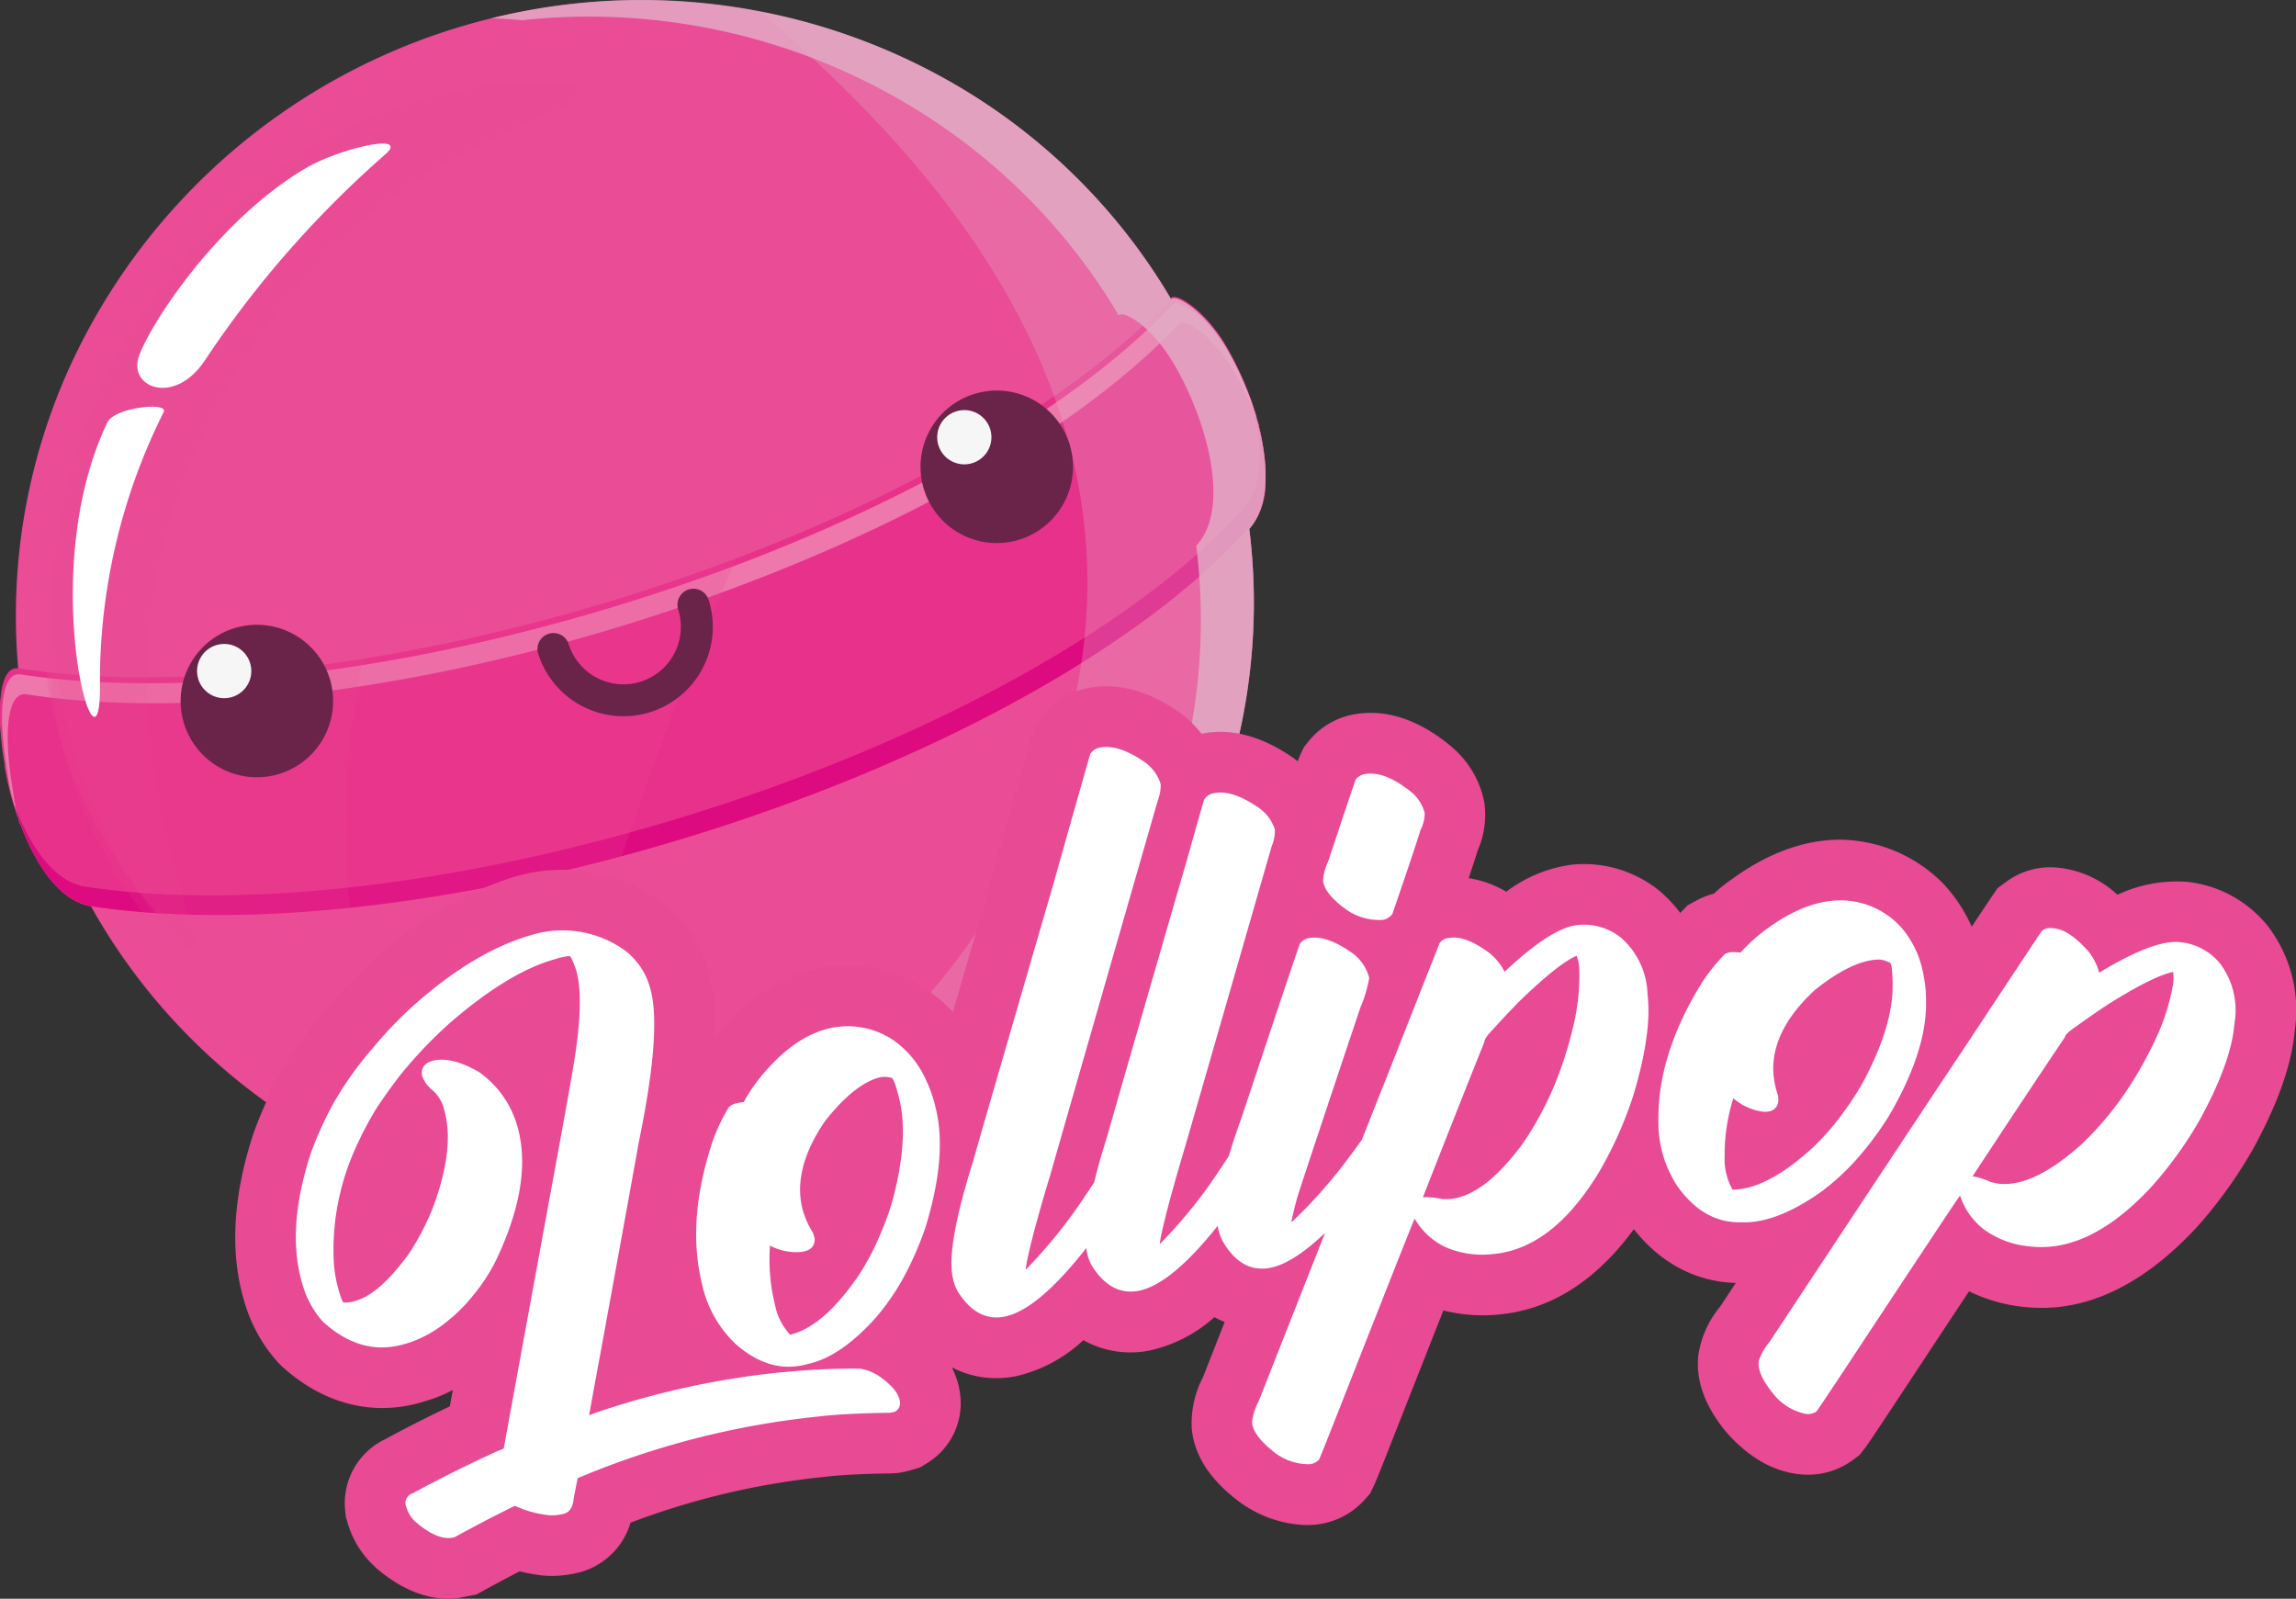 <svg xmlns="http://www.w3.org/2000/svg" xmlns:xlink="http://www.w3.org/1999/xlink" width="269.117" height="187.383" viewBox="0 0 269.117 187.383">
  <rect x="0" y="0" width="269.117" height="187.383" fill="#333333" stroke="none"/>
  <defs>
    <linearGradient id="linear-gradient" x1="-1.43" y1="-0.037" x2="-0.782" y2="0.441" gradientUnits="objectBoundingBox">
      <stop offset="0" stop-color="#fff"/>
      <stop offset="0.49" stop-color="#fefafc"/>
      <stop offset="1" stop-color="#ea4c95"/>
    </linearGradient>
    <linearGradient id="linear-gradient-2" x1="-1.739" y1="-0.079" x2="-1.333" y2="0.217" xlink:href="#linear-gradient"/>
    <linearGradient id="linear-gradient-3" x1="-2.112" y1="-0.191" x2="-1.671" y2="0.233" xlink:href="#linear-gradient"/>
  </defs>
  <g id="Grupo_14784" data-name="Grupo 14784" transform="translate(-8480.563 1695.838)">
    <g id="Grupo_14782" data-name="Grupo 14782" transform="translate(8480.563 -1695.838)">
      <g id="Recurso_1" data-name="Recurso 1" transform="translate(0 0)">
        <g id="Capa_2" data-name="Capa 2" transform="translate(0 0)">
          <g id="Capa_1" data-name="Capa 1">
            <path id="Trazado_13568" data-name="Trazado 13568" d="M10.632,106.2l.418.753a70.6,70.6,0,0,0,25.064,25.468A73.6,73.6,0,0,0,140.8,99.367a67.346,67.346,0,0,0,3.025-8.1,70.046,70.046,0,0,0,2.983-24.952c-.084-1.394-.223-2.872-.4-4.321h0a8.364,8.364,0,0,0,1.91-5.144,27.545,27.545,0,0,0-2.607-12.114,31.154,31.154,0,0,0-2.23-4.363l-.139-.237c-2.384-3.792-5.576-5.673-6.092-5.06h0c-.125-.251-.279-.5-.432-.753a70.074,70.074,0,0,0-5.883-8.294,71.009,71.009,0,0,0-18.3-15.71A73.616,73.616,0,0,0,7.956,43.413,70.521,70.521,0,0,0,2.115,78.444C.5,78.262-.2,80.841.01,85.274h0a39.03,39.03,0,0,0,.516,4.307,2.263,2.263,0,0,0,.1.781C1.4,94.948,4.736,105.236,10.632,106.2Z" transform="translate(0.026 0.008)" fill="#ea4c95"/>
            <path id="Trazado_13569" data-name="Trazado 13569" d="M1.611,84.5l-.125-.418L1.4,83.842h0A25.454,25.454,0,0,1,.566,79.66C-.605,72.69.008,68.2,2.141,68.508c17.55,2.7,42.739.209,69.448-7.89,29.273-8.894,53.319-22.415,65.656-35.546.6-.627,3.847,1.394,6.245,5.3a37.719,37.719,0,0,1,3.164,6.747h0c.125.362.251.725.362,1.073v.167l.293.99h0c1.394,4.921,1.519,9.883-.962,12.546-12,13.619-36.438,27.489-66.325,36.564C53.4,96.541,28.25,99.05,10.7,96.387c-4.07-.613-6.97-5.673-8.573-10.274v-.125c-.07-.181-.125-.362-.2-.558s-.084-.265-.139-.4A3.906,3.906,0,0,1,1.611,84.5Z" transform="translate(0.028 9.832)" fill="#e8318a"/>
            <path id="Trazado_13570" data-name="Trazado 13570" d="M147.524,39.919h0a37.08,37.08,0,0,0-3.164-6.747c-2.4-3.931-5.576-5.924-6.231-5.283-12.337,13.145-36.424,26.653-65.7,35.546C45.736,71.548,20.533,74.044,3,71.339.864,71,.209,75.521,1.408,82.491a25.746,25.746,0,0,0,.85,4.112h0v-.112a2.17,2.17,0,0,0-.181-.558c-.056-.181-.1-.279-.139-.418s-.112-.348-.153-.516a2.955,2.955,0,0,1-.125-.432l-.084-.237h0a25.747,25.747,0,0,1-.85-4.182C-.446,73.179.181,68.677,2.3,69c17.55,2.7,42.739.209,69.448-7.89,29.259-8.866,53.319-22.359,65.656-35.5.585-.641,3.833,1.394,6.231,5.283a36.019,36.019,0,0,1,3.164,6.761h0c.125.362.251.711.362,1.073v.167l.293.99Z" transform="translate(0.092 10.04)" fill="#ee77ab"/>
            <path id="Trazado_13571" data-name="Trazado 13571" d="M1.084,80.6,1,80.367H1c1.631,4.6,4.5,9.618,8.559,10.246,17.55,2.662,42.683.153,69.308-7.932,29.9-9.075,54.365-22.959,66.423-36.355,2.481-2.788,2.328-7.681.962-12.546h0c.125.362.251.725.362,1.073v.167l.293.99h0c1.394,4.921,1.519,9.883-.962,12.546-12,13.48-36.438,27.35-66.325,36.425C53,93.066,27.848,95.575,10.3,92.912c-4.07-.613-6.97-5.673-8.573-10.274v-.125c-.07-.181-.125-.362-.2-.558s-.084-.265-.139-.4a4.047,4.047,0,0,1-.153-.53Z" transform="translate(0.43 13.308)" fill="#dd0a80"/>
            <path id="Trazado_13572" data-name="Trazado 13572" d="M57.184,124.324c10.831-3.9,9.047-16.073,25.607-55.215,14.428-34.264,22.652-41.094,18.331-50.7C94.458,3.69,65.547-.924,44.763,7.1,15.49,18.4-5.294,57.957,7.126,89.572,16.006,111.876,41.334,130.012,57.184,124.324Z" transform="translate(1.399 1.258)" opacity="0.2" fill="url(#linear-gradient)"/>
            <path id="Trazado_13573" data-name="Trazado 13573" d="M43.71,10.348C60.075,3.03,81.487,3.588,83.1,10.181c.948,3.833-21.7,11.152-37,48.552-15.78,38.627-.474,63.844-4.182,66.074-4.266,2.551-29.009-14.3-35.6-36.787C-2.932,56.559,17.824,21.946,43.71,10.348Z" transform="translate(1.644 1.988)" opacity="0.15" fill="url(#linear-gradient-2)"/>
            <path id="Trazado_13574" data-name="Trazado 13574" d="M66.584,8.065C65.971,6.043,50.6,5.932,36.823,13.236c-19.6,10.4-34.361,34.933-32.256,59.829,1.715,20.087,14.023,36.048,16.1,35.24S13.7,92.01,15.8,70.668c2.7-27.043,21.258-44.189,23.363-46.085C52.826,12.288,67.2,10.072,66.584,8.065Z" transform="translate(1.756 2.71)" opacity="0.1" fill="url(#linear-gradient-3)"/>
            <path id="Trazado_13575" data-name="Trazado 13575" d="M31.289,14.941c3.652-2.161,11.835-4.182,9.507-1.784a120.983,120.983,0,0,0-21.37,24.353c-3.555,5.311-8.907,3.164-7.75-.4S20.764,21.158,31.289,14.941Z" transform="translate(4.573 4.755)" fill="#fff"/>
            <path id="Trazado_13576" data-name="Trazado 13576" d="M10.144,36.042c.85-1.784,7.193-2.439,6.607-1.227A70.438,70.438,0,0,0,9.279,67.253C9.21,79.757,1.613,53.87,10.144,36.042Z" transform="translate(2.438 13.472)" fill="#fff"/>
            <path id="Trazado_13577" data-name="Trazado 13577" d="M107.81,87.8C121.792,43.46,85.632,12.57,72.766,1a72.486,72.486,0,0,1,23.4,8.935,70.535,70.535,0,0,1,24.158,23.99l.446.753h0c.6-.641,3.833,1.394,6.245,5.3,3.931,6.468,6.97,17.09,2.927,21.621h0a70.438,70.438,0,0,1-5.576,37.372A73.183,73.183,0,0,1,79.387,139a74.424,74.424,0,0,1-37.637,1.812C59.272,136.466,93.829,132.131,107.81,87.8Z" transform="translate(16.484 0.393)" fill="#e2afc6" opacity="0.3"/>
            <path id="Trazado_13578" data-name="Trazado 13578" d="M51.412,102.512H51.05l1.31-.362Z" transform="translate(20.148 40.244)" fill="#cdcccc" opacity="0.54"/>
            <path id="Trazado_13579" data-name="Trazado 13579" d="M118.331,101.328a70.3,70.3,0,0,0,5.576-37.372l.07-.07c4.1-4.53,1.018-15.152-2.927-21.621-2.4-3.945-5.576-5.938-6.245-5.3h0c-.153-.251-.293-.5-.432-.753a70.563,70.563,0,0,0-24.2-23.935,72.96,72.96,0,0,0-45.29-9.9c-1.185-.112-2.37-.2-3.583-.237a73.114,73.114,0,0,1,55.048,8.183,70.535,70.535,0,0,1,24.158,23.99l.446.753h0c.6-.641,3.833,1.394,6.245,5.3,3.931,6.468,6.97,17.09,2.927,21.621h0a70.437,70.437,0,0,1-5.576,37.372A73.183,73.183,0,0,1,79.565,139.4c-1.045.335-2.1.641-3.164.92a73.072,73.072,0,0,0,41.931-38.989Z" transform="translate(16.307 -0.001)" fill="#e2afc6" opacity="0.8"/>
            <path id="Trazado_13580" data-name="Trazado 13580" d="M94.834,39.084a8.935,8.935,0,1,1-11.221-5.827A8.935,8.935,0,0,1,94.834,39.084Z" transform="translate(30.52 12.939)" fill="#6a2349"/>
            <path id="Trazado_13581" data-name="Trazado 13581" d="M84.985,36.7a3.178,3.178,0,1,1-1.572-1.862A3.178,3.178,0,0,1,84.985,36.7Z" transform="translate(31.072 13.584)" fill="#f6f6f6"/>
            <path id="Trazado_13582" data-name="Trazado 13582" d="M32.612,58.759A8.935,8.935,0,1,1,21.46,52.932,8.935,8.935,0,0,1,32.612,58.759Z" transform="translate(6.01 20.697)" fill="#6a2349"/>
            <path id="Trazado_13583" data-name="Trazado 13583" d="M22.755,56.369a3.178,3.178,0,1,1-3.987-2.077A3.178,3.178,0,0,1,22.755,56.369Z" transform="translate(6.554 21.331)" fill="#f6f6f6"/>
            <path id="Trazado_13584" data-name="Trazado 13584" d="M61.662,51.939A6.732,6.732,0,1,1,48.823,56a1.871,1.871,0,1,0-3.568,1.129A10.475,10.475,0,1,0,65.23,50.81a1.871,1.871,0,0,0-3.569,1.129Z" transform="translate(17.831 19.502)" fill="#6a2349"/>
          </g>
        </g>
      </g>
    </g>
    <g id="Grupo_14781" data-name="Grupo 14781" transform="translate(8491.217 -1643.948)">
      <g id="Grupo_14729" data-name="Grupo 14729" transform="translate(16.916 28.549)">
        <g id="Grupo_14723" data-name="Grupo 14723" transform="translate(0 21.517)">
          <path id="Trazado_14919" data-name="Trazado 14919" d="M88.8,95.26a5.662,5.662,0,0,0-2.16-.817,79.58,79.58,0,0,0-8.28.351l-1.321.116a97.471,97.471,0,0,0-21.577,4.773l-.555.236q.34-2.014,1.29-7.1,4.2-23,4.5-24.794Q63.481,54.628,62.041,49.8l-.077-.256a8.169,8.169,0,0,0-3.04-4.241,12.544,12.544,0,0,0-10.93-1.644l-.161.049q-6.2,1.852-12.866,7.6a47.951,47.951,0,0,0-5.409,5.547,40.946,40.946,0,0,0-4.635,6.5,42.955,42.955,0,0,0-2.642,5.834q-2.909,8.908-1,15.3a11.1,11.1,0,0,0,2.4,4.434q4.543,4.141,9.591,2.633l.64-.191a14.2,14.2,0,0,0,4.511-2.6,18.312,18.312,0,0,0,2.887-2.914,21.26,21.26,0,0,0,2.674-4.1q4.424-9.292,2.461-15.872a11.666,11.666,0,0,0-4.507-6.24Q38.591,57.747,36.42,58.4a3.179,3.179,0,0,0-.311.126,1.356,1.356,0,0,0-.738,1.717,3.581,3.581,0,0,0,1.02,1.435,4.4,4.4,0,0,1,1.489,2.306q1.365,4.569-1.339,11.71a29.9,29.9,0,0,1-2.794,5.322q-3.385,4.628-6.134,5.45l-.382.114a3.72,3.72,0,0,1-1.081.114c-.12-.012-.289-.39-.512-1.136l-.087-.287a15.869,15.869,0,0,1-.587-3.477,28.965,28.965,0,0,1,2.479-13.023A41.67,41.67,0,0,1,29.991,63.9q1.592-2.357,2.8-3.9a52.866,52.866,0,0,1,5.858-6.134q6.666-5.751,11.938-7.325l.512-.152a6.659,6.659,0,0,1,1.475-.3q.224-.068.8,1.638.966,3.225-.221,10.68-.526,3.252-2.572,14.338-5.036,27.427-5.687,31.065l-.929.382q-5.384,2.478-9.719,4.852a1.223,1.223,0,0,0-.876,1.27l.012.033a3.928,3.928,0,0,0,1.17,2.052q2.392,2.068,4.182,1.882l.421-.093q3.589-1.976,7.047-3.67a12.484,12.484,0,0,0,4.09,1.111,5.555,5.555,0,0,0,1.556-.152l.128-.039c.662-.195,1.03-.782,1.111-1.756l.467-2.4a98.352,98.352,0,0,1,27.95-7.2l.941-.106q3.385-.316,7.721-.358a3.723,3.723,0,0,0,.587-.14A1.1,1.1,0,0,0,91.34,98.4Q91.21,96.907,88.8,95.26Z" transform="translate(-13.419 -35.986)" fill="#db1a40"/>
          <path id="Trazado_14920" data-name="Trazado 14920" d="M41.923,124.9c-2.867,0-5.726-1.219-8.518-3.631l-.622-.608a11.2,11.2,0,0,1-2.792-5l-.106-.305-.093-.892a8.3,8.3,0,0,1,4.716-8.266c2.3-1.256,4.838-2.544,7.561-3.842q.157-.871.349-1.92a16.429,16.429,0,0,1-2.969,1.231l-.63.189c-5.752,1.717-11.582.226-16.43-4.19l-.423-.419a18.167,18.167,0,0,1-4-7.23c-1.689-5.665-1.333-12.236,1.053-19.545a47.691,47.691,0,0,1,3.089-6.9l.23-.412a47.937,47.937,0,0,1,5.411-7.549,53.741,53.741,0,0,1,6.171-6.281,42.807,42.807,0,0,1,15.376-8.943,19.775,19.775,0,0,1,17.018,2.457l.38.268A15.155,15.155,0,0,1,72.275,51c1.428,4.789,1.059,11.479-1.12,21.957-.132.839-1.378,7.711-3.692,20.413A96.756,96.756,0,0,1,79.852,91.32l1.392-.122a87.3,87.3,0,0,1,8.949-.378,11.707,11.707,0,0,1,5.482,1.67l.646.394c3.438,2.357,5.322,5.181,5.6,8.392a8.212,8.212,0,0,1-3.9,7.728l-.807.5-.91.274a9.949,9.949,0,0,1-1.94.406l-.62.033c-2.7.028-5.1.138-7.13.329l-.8.091a89.345,89.345,0,0,0-22.561,5.352,8.537,8.537,0,0,1-5.748,5.759,13.445,13.445,0,0,1-3.777.482l-.837-.057a25.345,25.345,0,0,1-2.644-.476q-2.059,1.06-4.149,2.211l-.912.5-2.211.437A10.4,10.4,0,0,1,41.923,124.9ZM56.509,56.679l-.028,0Z" transform="translate(-16.916 -39.477)" fill="#e84a94"/>
        </g>
        <g id="Grupo_14724" data-name="Grupo 14724" transform="translate(46.919 32.73)">
          <path id="Trazado_14921" data-name="Trazado 14921" d="M72.326,57.943a15.254,15.254,0,0,0-1.038-2.869,11.286,11.286,0,0,0-3.721-4.588,9.567,9.567,0,0,0-7.721-1.424q-3.89.942-7.5,5.147a19.265,19.265,0,0,0-2.42,3.467,6.046,6.046,0,0,0-.693.1l-.293.071a1.741,1.741,0,0,0-.754.423,21.973,21.973,0,0,0-1.849,3.844q-3.131,9.3-1.317,16.786a13.619,13.619,0,0,0,4,7.161q3.913,3.411,8.061,2.4l.583-.142q3.792-.919,7.86-5.507a28.457,28.457,0,0,0,3.048-4.409,38.008,38.008,0,0,0,2.654-6.029q2.576-8.344,1.225-13.919Zm-4.883,11a29.554,29.554,0,0,1-1.4,3.975,28.492,28.492,0,0,1-2.672,5.108q-4.076,5.963-8,6.913a7.179,7.179,0,0,1-1.792-3.578l-.142-.585a22.137,22.137,0,0,1-.425-6.277,6.617,6.617,0,0,0,3.779.731l.358-.087a2.1,2.1,0,0,0,.528-.232,1.3,1.3,0,0,0,.5-1.491,2.572,2.572,0,0,0-.142-.447,10.227,10.227,0,0,1-1.235-2.822q-1.137-4.7,2.662-10.253,3.491-4.413,6.474-5.137a2.923,2.923,0,0,1,1.284.067q.289-.071.882,2.221l.071.291Q69.273,61.911,67.443,68.94Z" transform="translate(-37.247 -41.672)" fill="#db1a40"/>
          <path id="Trazado_14922" data-name="Trazado 14922" d="M58.669,99.313a16.233,16.233,0,0,1-10.824-4.387,20.7,20.7,0,0,1-6.24-10.847c-1.524-6.293-1.024-13.267,1.489-20.732a29.094,29.094,0,0,1,2.481-5.22l.553-.927.8-.721A9.06,9.06,0,0,1,48.8,55.171a18.619,18.619,0,0,1,1.784-2.258c3.353-3.849,7.081-6.3,11.08-7.262A16.674,16.674,0,0,1,74.93,48.016a18.334,18.334,0,0,1,6.238,7.415,22.729,22.729,0,0,1,1.563,4.32l.134.541c1.217,5.025.778,10.812-1.345,17.684a44.264,44.264,0,0,1-3.164,7.26l-.191.343a33.289,33.289,0,0,1-4,5.657c-3.558,4.011-7.319,6.531-11.326,7.5l-.581.14A15.218,15.218,0,0,1,58.669,99.313Z" transform="translate(-40.745 -45.171)" fill="#e84a94"/>
        </g>
        <g id="Grupo_14725" data-name="Grupo 14725" transform="translate(120.397 3.114)">
          <path id="Trazado_14923" data-name="Trazado 14923" d="M84.148,49.5a6.747,6.747,0,0,0,4.42,1.4,1.677,1.677,0,0,0,1.242-.723q2.841-8.279,3.265-9.757a4.654,4.654,0,0,0,.518-1.967l-.032-.2a4.723,4.723,0,0,0-1.64-2.418q-2.986-2.386-5.261-2.048a1.732,1.732,0,0,0-1.15.644q-.157.325-3.249,9.652a5.926,5.926,0,0,0-.587,2.178l.02.132Q81.907,47.811,84.148,49.5Z" transform="translate(-74.567 -26.628)" fill="#db1a40"/>
          <path id="Trazado_14924" data-name="Trazado 14924" d="M91.547,61.551a14.421,14.421,0,0,1-7.738-2.558l-.445-.307c-3.07-2.314-4.777-4.844-5.21-7.734a10.982,10.982,0,0,1,.906-5.771c3.17-9.558,3.271-9.77,3.511-10.28l.352-.744.51-.644A8.866,8.866,0,0,1,89.1,30.255c3.54-.536,7.161.658,10.751,3.525l.431.37a11.271,11.271,0,0,1,3.808,6.573,10.392,10.392,0,0,1-.8,5.549c-.3,1-1.044,3.267-3.259,9.715l-.278.815-.467.723A8.74,8.74,0,0,1,93.1,61.437,10.528,10.528,0,0,1,91.547,61.551Z" transform="translate(-78.061 -30.131)" fill="#e84a94"/>
        </g>
        <g id="Grupo_14726" data-name="Grupo 14726" transform="translate(76.843)">
          <path id="Trazado_14925" data-name="Trazado 14925" d="M141.13,60.928a9.111,9.111,0,0,0-3.164-6.464,6.939,6.939,0,0,0-4.726-1.457l-.3.028q-3.051.292-8.552,5.472A6.774,6.774,0,0,0,122.6,56.3q-2.664-1.955-4.424-1.788l-.366.035a1.543,1.543,0,0,0-1.018.567q-.517,1.252-6.285,15.906c-.2.484-1.16,2.9-2.857,7.2-1.711,2.359-2.985,4.021-3.767,4.9a51.95,51.95,0,0,1-4.422,4.7l-.069-.024q.316-1.494.713-2.9,1.173-3.68,7.378-22.2a15.163,15.163,0,0,0,1.036-3.458,5.194,5.194,0,0,0-2.211-3.076q-2.779-1.914-4.726-1.622a1.648,1.648,0,0,0-1.207.719q-.691,1.926-6.768,20.19c-.612,1.693-1.12,3.233-1.538,4.645-.975,1.495-1.869,2.828-2.619,3.869a55.906,55.906,0,0,1-5.425,6.405l-.063.012.108-.666q.6-3.069,2.826-10.558Q88,75.367,97.08,43.813a4.7,4.7,0,0,0,.38-1.906l-.031-.163A4.893,4.893,0,0,0,95.6,39.312q-3.1-2.156-5.226-1.747l-.03.006a1.643,1.643,0,0,0-1.179.77q-.354,1.155-1.967,6.9-9.144,31.568-9.351,32.422c-.658,2.064-1.174,3.9-1.579,5.557-.959,1.449-1.839,2.749-2.57,3.763a58.852,58.852,0,0,1-5.391,6.4l-.067.012.112-.666q.561-3.063,2.826-10.56,1.072-3.772,12.547-43.7a4.839,4.839,0,0,0,.349-1.9l-.032-.165a4.971,4.971,0,0,0-1.794-2.438q-3.1-2.156-5.257-1.741l-.033.006A1.609,1.609,0,0,0,75.819,33q-.357,1.158-4.332,15.264Q62.31,79.833,62.1,80.687q-3.119,9.9-2.422,13.539a5.811,5.811,0,0,0,.608,1.75q2.251,3.574,5.456,2.957,3.769-.727,9.215-7.543c.116-.134.268-.331.4-.5.014.1.016.217.035.309a5.669,5.669,0,0,0,.608,1.75q2.245,3.574,5.49,2.952,3.763-.724,9.211-7.543c.02-.022.047-.061.069-.085,0,.039,0,.085.008.122a6.694,6.694,0,0,0,.465,1.516q2.121,3.831,5.45,3.334c1.849-.276,4.072-1.668,6.647-4.133q-3.187,8.081-7.78,19.736a7,7,0,0,0-.776,2.42l.012.1q.133,1.427,2.28,3.2a6.612,6.612,0,0,0,4.346,1.66l.033,0a1.751,1.751,0,0,0,1.187-.549q.248-.526,3.024-7.591,7.954-20.22,8.177-20.643a8.271,8.271,0,0,0,3.564,3.312,10.71,10.71,0,0,0,5.507.847l.2-.018q6.967-.668,12.4-9.694a45.762,45.762,0,0,0,4-9.02q2.073-7,1.67-11.281Zm-8.7,3.979a44.837,44.837,0,0,1-2.083,6.6,37.4,37.4,0,0,1-3.781,7.059q-4.5,6.191-8.583,6.581a9.076,9.076,0,0,1-.973-.01,9.305,9.305,0,0,0-1.9-.219l-.3.028q3.851-9.847,7.2-18.2-.009-.434,1-1.469,1.512-1.686,3.192-3.387,4.54-4.386,6.634-5.255a5.68,5.68,0,0,1,.291,1.311A25.225,25.225,0,0,1,132.433,64.907Z" transform="translate(-52.444 -25.05)" fill="#db1a40"/>
          <path id="Trazado_14926" data-name="Trazado 14926" d="M104.607,126.857a13.9,13.9,0,0,1-8.258-3.07l-.3-.232c-2.981-2.459-4.562-5.082-4.836-8.022a11.739,11.739,0,0,1,1.327-6.031l2.534-6.441a11.725,11.725,0,0,1-1.2-.571,16.8,16.8,0,0,1-7.549,3.9,11.359,11.359,0,0,1-7.815-1.2,17.188,17.188,0,0,1-7.933,4.229c-5.062.967-9.743-1.268-12.818-6.153l-.187-.309a12.888,12.888,0,0,1-1.388-3.883c-.713-3.723.083-8.93,2.577-16.879.278-1.016,1.611-5.681,9.386-32.42,3.523-12.5,4.18-14.785,4.367-15.384l.242-.786.415-.709A8.679,8.679,0,0,1,79.1,28.75c3.44-.66,7.022.309,10.71,2.877l.618.484a16.047,16.047,0,0,1,1.945,2c.047-.01.095-.02.14-.028,3.389-.652,6.963.321,10.649,2.887l.559.433a11.413,11.413,0,0,1,4.192,6.506,10.65,10.65,0,0,1-.541,5.507q-.224.78-.445,1.542a15.567,15.567,0,0,1,6.907,2.833l.364.268c.122.1.242.193.362.291l.406-.457a8.671,8.671,0,0,1,5.659-2.93l.378-.035a12.1,12.1,0,0,1,7.077,1.7,16.242,16.242,0,0,1,7.677-3.172l.323-.03a14.055,14.055,0,0,1,9.5,2.741l.408.315a16.209,16.209,0,0,1,5.716,11.271l.063.662c.364,3.806-.266,8.378-1.932,13.982a52.915,52.915,0,0,1-4.631,10.515c-4.921,8.179-10.916,12.588-17.91,13.258a18.888,18.888,0,0,1-6.584-.467c-1.17,2.957-2.759,6.992-4.925,12.492-2.861,7.285-3.058,7.7-3.217,8.036l-.441.929-.683.766a8.892,8.892,0,0,1-5.811,2.887C105.292,126.839,104.951,126.857,104.607,126.857Z" transform="translate(-55.942 -28.549)" fill="#e84a94"/>
        </g>
        <g id="Grupo_14727" data-name="Grupo 14727" transform="translate(159.7 17.977)">
          <path id="Trazado_14927" data-name="Trazado 14927" d="M124.676,71.854a37.637,37.637,0,0,0,3.962-5.265q4.41-7.535,4.369-13.269l0-.534a15.306,15.306,0,0,0-.358-3.03,11.307,11.307,0,0,0-2.572-5.316,9.568,9.568,0,0,0-7.191-3.148q-4,.032-8.481,3.3a19.222,19.222,0,0,0-3.145,2.826,6.116,6.116,0,0,0-.7-.061l-.3,0a1.775,1.775,0,0,0-.835.24,21.7,21.7,0,0,0-2.676,3.322q-5.172,8.338-5.112,16.04a13.606,13.606,0,0,0,2.258,7.886q3.03,4.215,7.3,4.18l.6,0q3.9-.03,8.91-3.568A28.2,28.2,0,0,0,124.676,71.854ZM110.332,75.2A7.183,7.183,0,0,1,109.4,71.3l0-.6a22.093,22.093,0,0,1,1.018-6.21,6.6,6.6,0,0,0,3.513,1.573l.366,0a2.052,2.052,0,0,0,.567-.1,1.3,1.3,0,0,0,.823-1.339,2.519,2.519,0,0,0-.035-.467,10.244,10.244,0,0,1-.557-3.03q-.035-4.835,4.932-9.373,4.407-3.5,7.474-3.525a2.916,2.916,0,0,1,1.237.358q.3,0,.352,2.365v.3q.038,4.7-3.351,11.129a29.789,29.789,0,0,1-2.272,3.552,28.676,28.676,0,0,1-3.767,4.361Q114.361,75.164,110.332,75.2Z" transform="translate(-94.521 -34.179)" fill="#db1a40"/>
          <path id="Trazado_14928" data-name="Trazado 14928" d="M114.625,89.636c-3.617,0-8.774-1.252-13.005-7.14a20.68,20.68,0,0,1-3.6-11.987c-.051-6.472,2.03-13.149,6.179-19.842a29.169,29.169,0,0,1,3.6-4.511l.762-.788.961-.524a9.183,9.183,0,0,1,2.1-.831,18.531,18.531,0,0,1,2.243-1.788c4.143-2.985,8.333-4.515,12.452-4.546a17.2,17.2,0,0,1,12.373,5.33,18.288,18.288,0,0,1,4.375,8.646,22.879,22.879,0,0,1,.543,4.568l0,.559c.035,5.161-1.709,10.694-5.34,16.9a44.491,44.491,0,0,1-4.745,6.352l-.258.28a33.219,33.219,0,0,1-5.182,4.594c-4.381,3.1-8.622,4.694-12.748,4.724l-.6,0Z" transform="translate(-98.022 -37.679)" fill="#e84a94"/>
        </g>
        <g id="Grupo_14728" data-name="Grupo 14728" transform="translate(171.438 21.209)">
          <path id="Trazado_14929" data-name="Trazado 14929" d="M161.641,47.042a6.924,6.924,0,0,0-4.32-2.406l-.3-.035q-3.048-.349-9.5,3.58a6.781,6.781,0,0,0-1.286-2.53q-2.206-2.466-3.96-2.668l-.364-.041a1.545,1.545,0,0,0-1.113.343q-.765,1.119-9.449,14.258-1.087,1.586-22.467,33.909a6.976,6.976,0,0,0-1.258,2.207l-.012.1q-.162,1.424,1.567,3.6a6.611,6.611,0,0,0,3.907,2.528l.033,0a1.747,1.747,0,0,0,1.276-.291q.354-.461,4.535-6.8,11.968-18.129,12.283-18.5a8.23,8.23,0,0,0,2.8,3.975,10.682,10.682,0,0,0,5.208,1.973l.2.024q6.956.792,14.146-6.907a45.877,45.877,0,0,0,5.779-8q3.485-6.415,3.974-10.688l.075-.662A9.1,9.1,0,0,0,161.641,47.042Zm-7.579,9.067a44.666,44.666,0,0,1-3.406,6.019,37.168,37.168,0,0,1-5.163,6.122q-5.686,5.124-9.761,4.657a9.437,9.437,0,0,1-.951-.209,9.271,9.271,0,0,0-1.808-.61l-.3-.033q5.8-8.834,10.824-16.313c.053-.286.482-.7,1.282-1.229q1.828-1.335,3.826-2.652,5.352-3.346,7.579-3.765a5.829,5.829,0,0,1,.016,1.345A25.352,25.352,0,0,1,154.062,56.109Z" transform="translate(-100.481 -35.821)" fill="#db1a40"/>
          <path id="Trazado_14930" data-name="Trazado 14930" d="M116.882,110.516a9.837,9.837,0,0,1-1.073-.061c-3.054-.347-5.889-1.989-8.451-4.881l-.248-.293c-2.394-3.017-3.4-5.905-3.064-8.831a11.666,11.666,0,0,1,2.556-5.643c19.066-28.831,21.911-33.1,22.38-33.787,5.763-8.721,8.935-13.506,9.449-14.256l.67-.979.953-.707a8.7,8.7,0,0,1,6.169-1.705l.36.041a12.022,12.022,0,0,1,6.581,3.129,16.3,16.3,0,0,1,8.168-1.51l.309.035a14.042,14.042,0,0,1,8.739,4.657l.333.39a16.2,16.2,0,0,1,3.251,12.218l-.071.65c-.437,3.8-2,8.148-4.791,13.283a53.311,53.311,0,0,1-6.71,9.323c-6.516,6.98-13.3,10.052-20.271,9.254a18.821,18.821,0,0,1-6.35-1.823c-1.745,2.635-4.133,6.25-7.4,11.2-4.316,6.543-4.584,6.894-4.82,7.2l-.618.8-.817.6A8.786,8.786,0,0,1,116.882,110.516Z" transform="translate(-103.983 -39.321)" fill="#e84a94"/>
        </g>
      </g>
      <g id="Grupo_14736" data-name="Grupo 14736" transform="translate(24.021 35.659)">
        <g id="Grupo_14730" data-name="Grupo 14730" transform="translate(0 21.501)">
          <path id="Trazado_14931" data-name="Trazado 14931" d="M88.8,95.26a5.662,5.662,0,0,0-2.16-.817,79.58,79.58,0,0,0-8.28.351l-1.321.116a97.471,97.471,0,0,0-21.577,4.773l-.555.236q.34-2.014,1.29-7.1,4.2-23,4.5-24.794Q63.481,54.628,62.041,49.8l-.077-.256a8.169,8.169,0,0,0-3.04-4.241,12.544,12.544,0,0,0-10.93-1.644l-.161.049q-6.2,1.852-12.866,7.6a47.951,47.951,0,0,0-5.409,5.547,40.946,40.946,0,0,0-4.635,6.5,42.955,42.955,0,0,0-2.642,5.834q-2.909,8.908-1,15.3a11.1,11.1,0,0,0,2.4,4.434q4.543,4.141,9.591,2.633l.64-.191a14.2,14.2,0,0,0,4.511-2.6,18.312,18.312,0,0,0,2.887-2.914,21.26,21.26,0,0,0,2.674-4.1q4.424-9.292,2.461-15.872a11.666,11.666,0,0,0-4.507-6.24Q38.591,57.747,36.42,58.4a3.179,3.179,0,0,0-.311.126,1.356,1.356,0,0,0-.738,1.717,3.581,3.581,0,0,0,1.02,1.435,4.4,4.4,0,0,1,1.489,2.306q1.365,4.569-1.339,11.71a29.9,29.9,0,0,1-2.794,5.322q-3.385,4.628-6.134,5.45l-.382.114a3.72,3.72,0,0,1-1.081.114c-.12-.012-.289-.39-.512-1.136l-.087-.287a15.869,15.869,0,0,1-.587-3.477,28.965,28.965,0,0,1,2.479-13.023A41.67,41.67,0,0,1,29.991,63.9q1.592-2.357,2.8-3.9a52.866,52.866,0,0,1,5.858-6.134q6.666-5.751,11.938-7.325l.512-.152a6.659,6.659,0,0,1,1.475-.3q.224-.068.8,1.638.966,3.225-.221,10.68-.526,3.252-2.572,14.338-5.036,27.427-5.687,31.065l-.929.382q-5.384,2.478-9.719,4.852a1.223,1.223,0,0,0-.876,1.27l.012.033a3.928,3.928,0,0,0,1.17,2.052q2.392,2.068,4.182,1.882l.421-.093q3.589-1.976,7.047-3.67a12.484,12.484,0,0,0,4.09,1.111,5.555,5.555,0,0,0,1.556-.152l.128-.039c.662-.195,1.03-.782,1.111-1.756l.467-2.4a98.352,98.352,0,0,1,27.95-7.2l.941-.106q3.385-.316,7.721-.358a3.723,3.723,0,0,0,.587-.14A1.1,1.1,0,0,0,91.34,98.4Q91.21,96.907,88.8,95.26Z" transform="translate(-20.524 -43.079)" fill="#fff"/>
        </g>
        <g id="Grupo_14731" data-name="Grupo 14731" transform="translate(46.922 32.731)">
          <path id="Trazado_14932" data-name="Trazado 14932" d="M72.326,57.943a15.254,15.254,0,0,0-1.038-2.869,11.286,11.286,0,0,0-3.721-4.588,9.567,9.567,0,0,0-7.721-1.424q-3.89.942-7.5,5.147a19.265,19.265,0,0,0-2.42,3.467,6.046,6.046,0,0,0-.693.1l-.293.071a1.741,1.741,0,0,0-.754.423,21.973,21.973,0,0,0-1.849,3.844q-3.131,9.3-1.317,16.786a13.619,13.619,0,0,0,4,7.161q3.913,3.411,8.061,2.4l.583-.142q3.792-.919,7.86-5.507a28.457,28.457,0,0,0,3.048-4.409,38.008,38.008,0,0,0,2.654-6.029q2.576-8.344,1.225-13.919Zm-4.883,11a29.554,29.554,0,0,1-1.4,3.975,28.492,28.492,0,0,1-2.672,5.108q-4.076,5.963-8,6.913a7.179,7.179,0,0,1-1.792-3.578l-.142-.585a22.137,22.137,0,0,1-.425-6.277,6.617,6.617,0,0,0,3.779.731l.358-.087a2.1,2.1,0,0,0,.528-.232,1.3,1.3,0,0,0,.5-1.491,2.572,2.572,0,0,0-.142-.447,10.227,10.227,0,0,1-1.235-2.822q-1.137-4.7,2.662-10.253,3.491-4.413,6.474-5.137a2.923,2.923,0,0,1,1.284.067q.289-.071.882,2.221l.071.291Q69.273,61.911,67.443,68.94Z" transform="translate(-44.354 -48.783)" fill="#fff"/>
        </g>
        <g id="Grupo_14732" data-name="Grupo 14732" transform="translate(120.393 3.122)">
          <path id="Trazado_14933" data-name="Trazado 14933" d="M84.148,49.5a6.747,6.747,0,0,0,4.42,1.4,1.677,1.677,0,0,0,1.242-.723q2.841-8.279,3.265-9.757a4.654,4.654,0,0,0,.518-1.967l-.032-.2a4.723,4.723,0,0,0-1.64-2.418q-2.986-2.386-5.261-2.048a1.732,1.732,0,0,0-1.15.644q-.157.325-3.249,9.652a5.926,5.926,0,0,0-.587,2.178l.02.132Q81.907,47.811,84.148,49.5Z" transform="translate(-81.667 -33.746)" fill="#fff"/>
        </g>
        <g id="Grupo_14733" data-name="Grupo 14733" transform="translate(76.845)">
          <path id="Trazado_14934" data-name="Trazado 14934" d="M141.13,60.928a9.111,9.111,0,0,0-3.164-6.464,6.939,6.939,0,0,0-4.726-1.457l-.3.028q-3.051.292-8.552,5.472A6.774,6.774,0,0,0,122.6,56.3q-2.664-1.955-4.424-1.788l-.366.035a1.543,1.543,0,0,0-1.018.567q-.517,1.252-6.285,15.906c-.2.484-1.16,2.9-2.857,7.2-1.711,2.359-2.985,4.021-3.767,4.9a51.95,51.95,0,0,1-4.422,4.7l-.069-.024q.316-1.494.713-2.9,1.173-3.68,7.378-22.2a15.163,15.163,0,0,0,1.036-3.458,5.194,5.194,0,0,0-2.211-3.076q-2.779-1.914-4.726-1.622a1.648,1.648,0,0,0-1.207.719q-.691,1.926-6.768,20.19c-.612,1.693-1.12,3.233-1.538,4.645-.975,1.495-1.869,2.828-2.619,3.869a55.906,55.906,0,0,1-5.425,6.405l-.063.012.108-.666q.6-3.069,2.826-10.558Q88,75.367,97.08,43.813a4.7,4.7,0,0,0,.38-1.906l-.031-.163A4.893,4.893,0,0,0,95.6,39.312q-3.1-2.156-5.226-1.747l-.03.006a1.643,1.643,0,0,0-1.179.77q-.354,1.155-1.967,6.9-9.144,31.568-9.351,32.422c-.658,2.064-1.174,3.9-1.579,5.557-.959,1.449-1.839,2.749-2.57,3.763a58.852,58.852,0,0,1-5.391,6.4l-.067.012.112-.666q.561-3.063,2.826-10.56,1.072-3.772,12.547-43.7a4.839,4.839,0,0,0,.349-1.9l-.032-.165a4.971,4.971,0,0,0-1.794-2.438q-3.1-2.156-5.257-1.741l-.033.006A1.609,1.609,0,0,0,75.819,33q-.357,1.158-4.332,15.264Q62.31,79.833,62.1,80.687q-3.119,9.9-2.422,13.539a5.811,5.811,0,0,0,.608,1.75q2.251,3.574,5.456,2.957,3.769-.727,9.215-7.543c.116-.134.268-.331.4-.5.014.1.016.217.035.309a5.669,5.669,0,0,0,.608,1.75q2.245,3.574,5.49,2.952,3.763-.724,9.211-7.543c.02-.022.047-.061.069-.085,0,.039,0,.085.008.122a6.694,6.694,0,0,0,.465,1.516q2.121,3.831,5.45,3.334c1.849-.276,4.072-1.668,6.647-4.133q-3.187,8.081-7.78,19.736a7,7,0,0,0-.776,2.42l.012.1q.133,1.427,2.28,3.2a6.612,6.612,0,0,0,4.346,1.66l.033,0a1.751,1.751,0,0,0,1.187-.549q.248-.526,3.024-7.591,7.954-20.22,8.177-20.643a8.271,8.271,0,0,0,3.564,3.312,10.71,10.71,0,0,0,5.507.847l.2-.018q6.967-.668,12.4-9.694a45.762,45.762,0,0,0,4-9.02q2.073-7,1.67-11.281Zm-8.7,3.979a44.837,44.837,0,0,1-2.083,6.6,37.4,37.4,0,0,1-3.781,7.059q-4.5,6.191-8.583,6.581a9.076,9.076,0,0,1-.973-.01,9.305,9.305,0,0,0-1.9-.219l-.3.028q3.851-9.847,7.2-18.2-.009-.434,1-1.469,1.512-1.686,3.192-3.387,4.54-4.386,6.634-5.255a5.68,5.68,0,0,1,.291,1.311A25.225,25.225,0,0,1,132.433,64.907Z" transform="translate(-59.551 -32.16)" fill="#fff"/>
        </g>
        <g id="Grupo_14734" data-name="Grupo 14734" transform="translate(159.707 17.979)">
          <path id="Trazado_14935" data-name="Trazado 14935" d="M124.676,71.854a37.637,37.637,0,0,0,3.962-5.265q4.41-7.535,4.369-13.269l0-.534a15.306,15.306,0,0,0-.358-3.03,11.307,11.307,0,0,0-2.572-5.316,9.568,9.568,0,0,0-7.191-3.148q-4,.032-8.481,3.3a19.222,19.222,0,0,0-3.145,2.826,6.116,6.116,0,0,0-.7-.061l-.3,0a1.775,1.775,0,0,0-.835.24,21.7,21.7,0,0,0-2.676,3.322q-5.172,8.338-5.112,16.04a13.606,13.606,0,0,0,2.258,7.886q3.03,4.215,7.3,4.18l.6,0q3.9-.03,8.91-3.568A28.2,28.2,0,0,0,124.676,71.854ZM110.332,75.2A7.183,7.183,0,0,1,109.4,71.3l0-.6a22.093,22.093,0,0,1,1.018-6.21,6.6,6.6,0,0,0,3.513,1.573l.366,0a2.052,2.052,0,0,0,.567-.1,1.3,1.3,0,0,0,.823-1.339,2.519,2.519,0,0,0-.035-.467,10.244,10.244,0,0,1-.557-3.03q-.035-4.835,4.932-9.373,4.407-3.5,7.474-3.525a2.916,2.916,0,0,1,1.237.358q.3,0,.352,2.365v.3q.038,4.7-3.351,11.129a29.789,29.789,0,0,1-2.272,3.552,28.676,28.676,0,0,1-3.767,4.361Q114.361,75.164,110.332,75.2Z" transform="translate(-101.634 -41.291)" fill="#fff"/>
        </g>
        <g id="Grupo_14735" data-name="Grupo 14735" transform="translate(171.449 21.21)">
          <path id="Trazado_14936" data-name="Trazado 14936" d="M161.641,47.042a6.924,6.924,0,0,0-4.32-2.406l-.3-.035q-3.048-.349-9.5,3.58a6.781,6.781,0,0,0-1.286-2.53q-2.206-2.466-3.96-2.668l-.364-.041a1.545,1.545,0,0,0-1.113.343q-.765,1.119-9.449,14.258-1.087,1.586-22.467,33.909a6.976,6.976,0,0,0-1.258,2.207l-.012.1q-.162,1.424,1.567,3.6a6.611,6.611,0,0,0,3.907,2.528l.033,0a1.747,1.747,0,0,0,1.276-.291q.354-.461,4.535-6.8,11.968-18.129,12.283-18.5a8.23,8.23,0,0,0,2.8,3.975,10.682,10.682,0,0,0,5.208,1.973l.2.024q6.956.792,14.146-6.907a45.877,45.877,0,0,0,5.779-8q3.485-6.415,3.974-10.688l.075-.662A9.1,9.1,0,0,0,161.641,47.042Zm-7.579,9.067a44.666,44.666,0,0,1-3.406,6.019,37.168,37.168,0,0,1-5.163,6.122q-5.686,5.124-9.761,4.657a9.437,9.437,0,0,1-.951-.209,9.271,9.271,0,0,0-1.808-.61l-.3-.033q5.8-8.834,10.824-16.313c.053-.286.482-.7,1.282-1.229q1.828-1.335,3.826-2.652,5.352-3.346,7.579-3.765a5.829,5.829,0,0,1,.016,1.345A25.352,25.352,0,0,1,154.062,56.109Z" transform="translate(-107.597 -42.932)" fill="#fff"/>
        </g>
      </g>
    </g>
  </g>
</svg>
